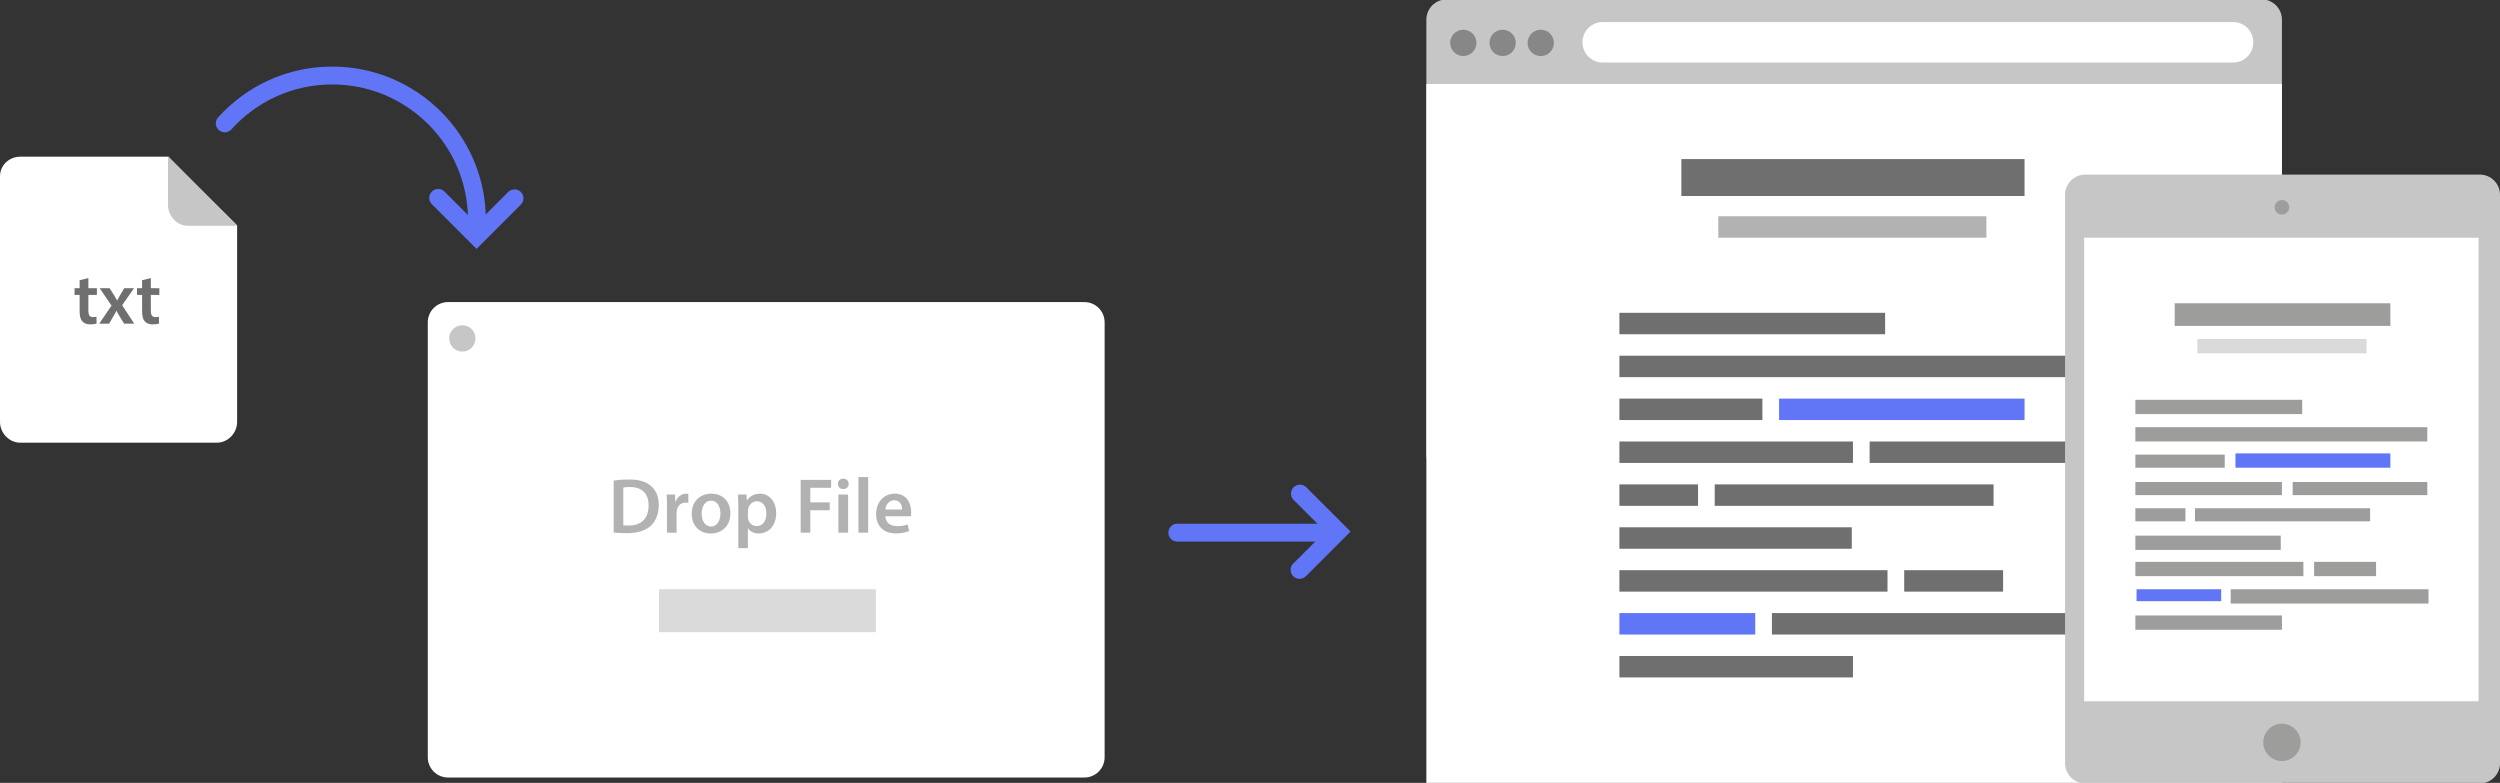 <?xml version="1.0" encoding="utf-8"?>
<!-- Generator: Adobe Illustrator 16.0.0, SVG Export Plug-In . SVG Version: 6.00 Build 0)  -->
<!DOCTYPE svg PUBLIC "-//W3C//DTD SVG 1.1//EN" "http://www.w3.org/Graphics/SVG/1.1/DTD/svg11.dtd">
<svg version="1.1" id="Ebene_1" xmlns="http://www.w3.org/2000/svg" xmlns:xlink="http://www.w3.org/1999/xlink" x="0px" y="0px"
	 width="2098px" height="657px" viewBox="0 0 2098 657" enable-background="new 0 0 2098 657" xml:space="preserve">
<rect x="0" y="0" width="2098" height="657" fill="#333333" stroke="none"/>
<g>
	<g>
		<g>
			<path fill-rule="evenodd" clip-rule="evenodd" fill="#FFFFFF" d="M927,635.5c0,9.389-7.611,17-17,17H376c-9.389,0-17-7.611-17-17
				v-365c0-9.389,7.611-17,17-17h534c9.389,0,17,7.611,17,17V635.5z"/>
		</g>
		<circle fill-rule="evenodd" clip-rule="evenodd" fill="#C6C6C6" cx="388" cy="284" r="11.044"/>
		<g>
			<g>
				<path fill="#B2B2B2" d="M514.991,403.309c3.547-0.591,8.08-0.919,12.875-0.919c8.276,0,13.991,1.708,18.064,5.123
					c4.27,3.481,6.897,8.737,6.897,16.291c0,7.883-2.693,13.795-6.897,17.604c-4.401,4.008-11.43,6.044-20.035,6.044
					c-4.729,0-8.277-0.263-10.904-0.592V403.309z M523.071,440.817c1.116,0.197,2.824,0.197,4.467,0.197
					c10.51,0.065,16.75-5.715,16.75-16.948c0.066-9.787-5.583-15.371-15.699-15.371c-2.562,0-4.401,0.197-5.518,0.46V440.817z"/>
				<path fill="#B2B2B2" d="M559.728,425.314c0-4.335-0.066-7.423-0.264-10.312h7.029l0.263,6.108h0.263
					c1.576-4.532,5.321-6.831,8.736-6.831c0.789,0,1.248,0.065,1.905,0.197v7.619c-0.657-0.131-1.38-0.263-2.365-0.263
					c-3.875,0-6.503,2.496-7.226,6.109c-0.131,0.723-0.263,1.576-0.263,2.496v16.554h-8.079V425.314z"/>
				<path fill="#B2B2B2" d="M612.937,430.701c0,11.759-8.277,17.014-16.423,17.014c-9.065,0-16.028-6.24-16.028-16.488
					c0-10.51,6.897-16.947,16.554-16.947C606.564,414.279,612.937,420.979,612.937,430.701z M588.828,431.029
					c0,6.175,3.021,10.839,7.948,10.839c4.599,0,7.817-4.532,7.817-10.97c0-4.992-2.233-10.707-7.752-10.707
					C591.127,420.191,588.828,425.709,588.828,431.029z"/>
				<path fill="#B2B2B2" d="M619.573,425.644c0-4.204-0.132-7.62-0.264-10.642h7.095l0.395,4.927h0.131
					c2.365-3.613,6.109-5.649,10.971-5.649c7.356,0,13.466,6.306,13.466,16.291c0,11.561-7.291,17.145-14.583,17.145
					c-4.007,0-7.357-1.708-8.999-4.27h-0.132v16.554h-8.079V425.644z M627.652,433.592c0,0.788,0.065,1.511,0.263,2.233
					c0.788,3.284,3.679,5.649,7.095,5.649c5.124,0,8.146-4.271,8.146-10.576c0-5.649-2.759-10.248-7.948-10.248
					c-3.351,0-6.438,2.431-7.226,5.979c-0.197,0.656-0.329,1.379-0.329,2.036V433.592z"/>
				<path fill="#B2B2B2" d="M671.928,402.718h25.553v6.635h-17.473v12.218h16.29v6.635h-16.29v18.787h-8.08V402.718z"/>
				<path fill="#B2B2B2" d="M712.196,406.068c0,2.43-1.773,4.335-4.598,4.335c-2.693,0-4.467-1.905-4.467-4.335
					c0-2.497,1.839-4.401,4.532-4.401C710.423,401.667,712.131,403.571,712.196,406.068z M703.592,446.992v-31.99h8.145v31.99
					H703.592z"/>
				<path fill="#B2B2B2" d="M720.409,400.353h8.145v46.64h-8.145V400.353z"/>
				<path fill="#B2B2B2" d="M743.006,433.263c0.196,5.781,4.729,8.277,9.853,8.277c3.745,0,6.438-0.525,8.868-1.445l1.183,5.584
					c-2.759,1.116-6.568,1.971-11.167,1.971c-10.379,0-16.488-6.372-16.488-16.16c0-8.868,5.387-17.21,15.635-17.21
					c10.378,0,13.794,8.539,13.794,15.568c0,1.511-0.131,2.693-0.263,3.415H743.006z M757.062,427.614
					c0.066-2.956-1.248-7.817-6.634-7.817c-4.993,0-7.095,4.532-7.423,7.817H757.062z"/>
			</g>
		</g>
		<rect x="553" y="494.5" fill-rule="evenodd" clip-rule="evenodd" fill="#DADADA" width="182" height="36"/>
	</g>
	<g>
		
			<line fill="none" stroke="#6176F6" stroke-width="15" stroke-linecap="round" stroke-miterlimit="10" x1="988" y1="447" x2="1111" y2="447"/>
		<polyline fill="none" stroke="#6176F6" stroke-width="15" stroke-linecap="round" stroke-miterlimit="10" points="
			1090.922,414.227 1122.773,446.078 1090.578,478.273 		"/>
	</g>
	<g>
		
			<path fill-rule="evenodd" clip-rule="evenodd" fill="none" stroke="#6176F6" stroke-width="15" stroke-linecap="round" stroke-linejoin="round" stroke-miterlimit="10" d="
			M188.617,103.555c22.196-24.675,54.374-40.19,90.174-40.19c66.816,0,121.209,54.046,121.443,120.81"/>
		<polyline fill="none" stroke="#6176F6" stroke-width="15" stroke-linecap="round" stroke-miterlimit="10" points="
			431.773,166.422 399.922,198.273 367.727,166.078 		"/>
	</g>
	<g>
		<path fill-rule="evenodd" clip-rule="evenodd" fill="#FFFFFF" d="M199,189.1V354c0,9.35-7.65,17.5-17,17.5H17
			c-9.35,0-17-8.15-17-17.5V148c0-9.35,7.65-16.5,17-16.5h123.91L199,189.1z"/>
		<path fill-rule="evenodd" clip-rule="evenodd" fill="#C6C6C6" d="M141,172.1V131l58,58.5h-41.09
			C148.561,189.5,141,181.449,141,172.1z"/>
		<g>
			<path fill="#706F6F" d="M74.164,233.37v8.492h7.148v5.621h-7.148v13.136c0,3.604,0.979,5.499,3.85,5.499
				c1.283,0,2.26-0.184,2.933-0.367l0.122,5.743c-1.1,0.428-3.055,0.733-5.438,0.733c-2.75,0-5.071-0.917-6.477-2.444
				c-1.588-1.71-2.321-4.399-2.321-8.309v-13.991h-4.276v-5.621h4.276v-6.721L74.164,233.37z"/>
			<path fill="#706F6F" d="M92.003,241.862l3.544,5.621c0.978,1.588,1.833,3.055,2.688,4.582h0.184
				c0.855-1.649,1.711-3.177,2.566-4.705l3.299-5.499h8.188l-9.959,14.296l10.143,15.458h-8.493l-3.665-5.926
				c-0.979-1.588-1.834-3.177-2.689-4.827h-0.121c-0.855,1.711-1.711,3.177-2.688,4.827l-3.421,5.926h-8.31l10.325-15.152
				l-9.959-14.602H92.003z"/>
			<path fill="#706F6F" d="M126.58,233.37v8.492h7.148v5.621h-7.148v13.136c0,3.604,0.978,5.499,3.85,5.499
				c1.282,0,2.26-0.184,2.932-0.367l0.123,5.743c-1.1,0.428-3.055,0.733-5.438,0.733c-2.75,0-5.071-0.917-6.477-2.444
				c-1.589-1.71-2.322-4.399-2.322-8.309v-13.991h-4.276v-5.621h4.276v-6.721L126.58,233.37z"/>
		</g>
	</g>
	<g>
		<g>
			<path fill-rule="evenodd" clip-rule="evenodd" fill="#C6C6C6" d="M1915,381.5c0,9.389-7.611,17-17,17h-684
				c-9.389,0-17-7.611-17-17v-365c0-9.389,7.611-17,17-17h684c9.389,0,17,7.611,17,17V381.5z"/>
		</g>
		<rect x="1197" y="70.5" fill-rule="evenodd" clip-rule="evenodd" fill="#FFFFFF" width="718" height="587"/>
		<circle fill-rule="evenodd" clip-rule="evenodd" fill="#878787" cx="1228" cy="36" r="11.044"/>
		<circle fill-rule="evenodd" clip-rule="evenodd" fill="#878787" cx="1261" cy="36" r="11.044"/>
		<circle fill-rule="evenodd" clip-rule="evenodd" fill="#878787" cx="1293" cy="36" r="11.044"/>
		<g>
			<path fill-rule="evenodd" clip-rule="evenodd" fill="#FFFFFF" d="M1891,35.5c0,9.389-7.611,17-17,17h-529
				c-9.389,0-17-7.611-17-17l0,0c0-9.389,7.611-17,17-17h529C1883.389,18.5,1891,26.111,1891,35.5L1891,35.5z"/>
		</g>
		<g>
			<rect x="1411" y="133.5" fill-rule="evenodd" clip-rule="evenodd" fill="#706F6F" width="288" height="31"/>
			<rect x="1442" y="181.5" fill-rule="evenodd" clip-rule="evenodd" fill="#B2B2B2" width="225" height="18"/>
			<rect x="1359" y="262.5" fill-rule="evenodd" clip-rule="evenodd" fill="#706F6F" width="223" height="18"/>
			<rect x="1359" y="298.5" fill-rule="evenodd" clip-rule="evenodd" fill="#706F6F" width="391" height="18"/>
			<rect x="1359" y="334.5" fill-rule="evenodd" clip-rule="evenodd" fill="#706F6F" width="120" height="18"/>
			<rect x="1569" y="370.5" fill-rule="evenodd" clip-rule="evenodd" fill="#706F6F" width="181" height="18"/>
			<rect x="1359" y="370.5" fill-rule="evenodd" clip-rule="evenodd" fill="#706F6F" width="196" height="18"/>
			<rect x="1439" y="406.5" fill-rule="evenodd" clip-rule="evenodd" fill="#706F6F" width="234" height="18"/>
			<rect x="1359" y="406.5" fill-rule="evenodd" clip-rule="evenodd" fill="#706F6F" width="66" height="18"/>
			<rect x="1359" y="442.5" fill-rule="evenodd" clip-rule="evenodd" fill="#706F6F" width="195" height="18"/>
			<rect x="1359" y="478.5" fill-rule="evenodd" clip-rule="evenodd" fill="#706F6F" width="225" height="18"/>
			<rect x="1359" y="514.5" fill-rule="evenodd" clip-rule="evenodd" fill="#6176F6" width="114" height="18"/>
			<rect x="1359" y="550.5" fill-rule="evenodd" clip-rule="evenodd" fill="#706F6F" width="196" height="18"/>
			<rect x="1493" y="334.5" fill-rule="evenodd" clip-rule="evenodd" fill="#6176F6" width="206" height="18"/>
			<rect x="1598" y="478.5" fill-rule="evenodd" clip-rule="evenodd" fill="#706F6F" width="83" height="18"/>
			<rect x="1487" y="514.5" fill-rule="evenodd" clip-rule="evenodd" fill="#706F6F" width="264" height="18"/>
		</g>
	</g>
	<g>
		<g>
			<path fill-rule="evenodd" clip-rule="evenodd" fill="#C6C6C6" d="M2098,640.5c0,9.389-7.611,17-17,17h-331
				c-9.389,0-17-7.611-17-17v-477c0-9.389,7.611-17,17-17h331c9.389,0,17,7.611,17,17V640.5z"/>
		</g>
		<rect x="1749" y="199.5" fill-rule="evenodd" clip-rule="evenodd" fill="#FFFFFF" width="331" height="389"/>
		<circle fill-rule="evenodd" clip-rule="evenodd" fill="#9D9D9C" cx="1915" cy="623" r="15.668"/>
		<circle fill-rule="evenodd" clip-rule="evenodd" fill="#9D9D9C" cx="1915" cy="174" r="6.108"/>
		<g>
			<rect x="1825" y="254.5" fill-rule="evenodd" clip-rule="evenodd" fill="#9D9D9C" width="181" height="19"/>
			<rect x="1844" y="284.5" fill-rule="evenodd" clip-rule="evenodd" fill="#DADADA" width="142" height="12"/>
			<rect x="1792" y="335.5" fill-rule="evenodd" clip-rule="evenodd" fill="#9D9D9C" width="140" height="12"/>
			<rect x="1792" y="358.5" fill-rule="evenodd" clip-rule="evenodd" fill="#9D9D9C" width="245" height="12"/>
			<rect x="1792" y="381.5" fill-rule="evenodd" clip-rule="evenodd" fill="#9D9D9C" width="75" height="11"/>
			<rect x="1924" y="404.5" fill-rule="evenodd" clip-rule="evenodd" fill="#9D9D9C" width="113" height="11"/>
			<rect x="1792" y="404.5" fill-rule="evenodd" clip-rule="evenodd" fill="#9D9D9C" width="123" height="11"/>
			<rect x="1842" y="426.5" fill-rule="evenodd" clip-rule="evenodd" fill="#9D9D9C" width="147" height="11"/>
			<rect x="1792" y="426.5" fill-rule="evenodd" clip-rule="evenodd" fill="#9D9D9C" width="42" height="11"/>
			<rect x="1792" y="449.5" fill-rule="evenodd" clip-rule="evenodd" fill="#9D9D9C" width="122" height="12"/>
			<rect x="1792" y="471.5" fill-rule="evenodd" clip-rule="evenodd" fill="#9D9D9C" width="141" height="12"/>
			<rect x="1793" y="494.5" fill-rule="evenodd" clip-rule="evenodd" fill="#6176F6" width="71" height="10"/>
			<rect x="1792" y="516.5" fill-rule="evenodd" clip-rule="evenodd" fill="#9D9D9C" width="123" height="12"/>
			<rect x="1876" y="380.5" fill-rule="evenodd" clip-rule="evenodd" fill="#6176F6" width="130" height="12"/>
			<rect x="1942" y="471.5" fill-rule="evenodd" clip-rule="evenodd" fill="#9D9D9C" width="52" height="12"/>
			<rect x="1872" y="494.5" fill-rule="evenodd" clip-rule="evenodd" fill="#9D9D9C" width="166" height="12"/>
		</g>
	</g>
</g>
</svg>
